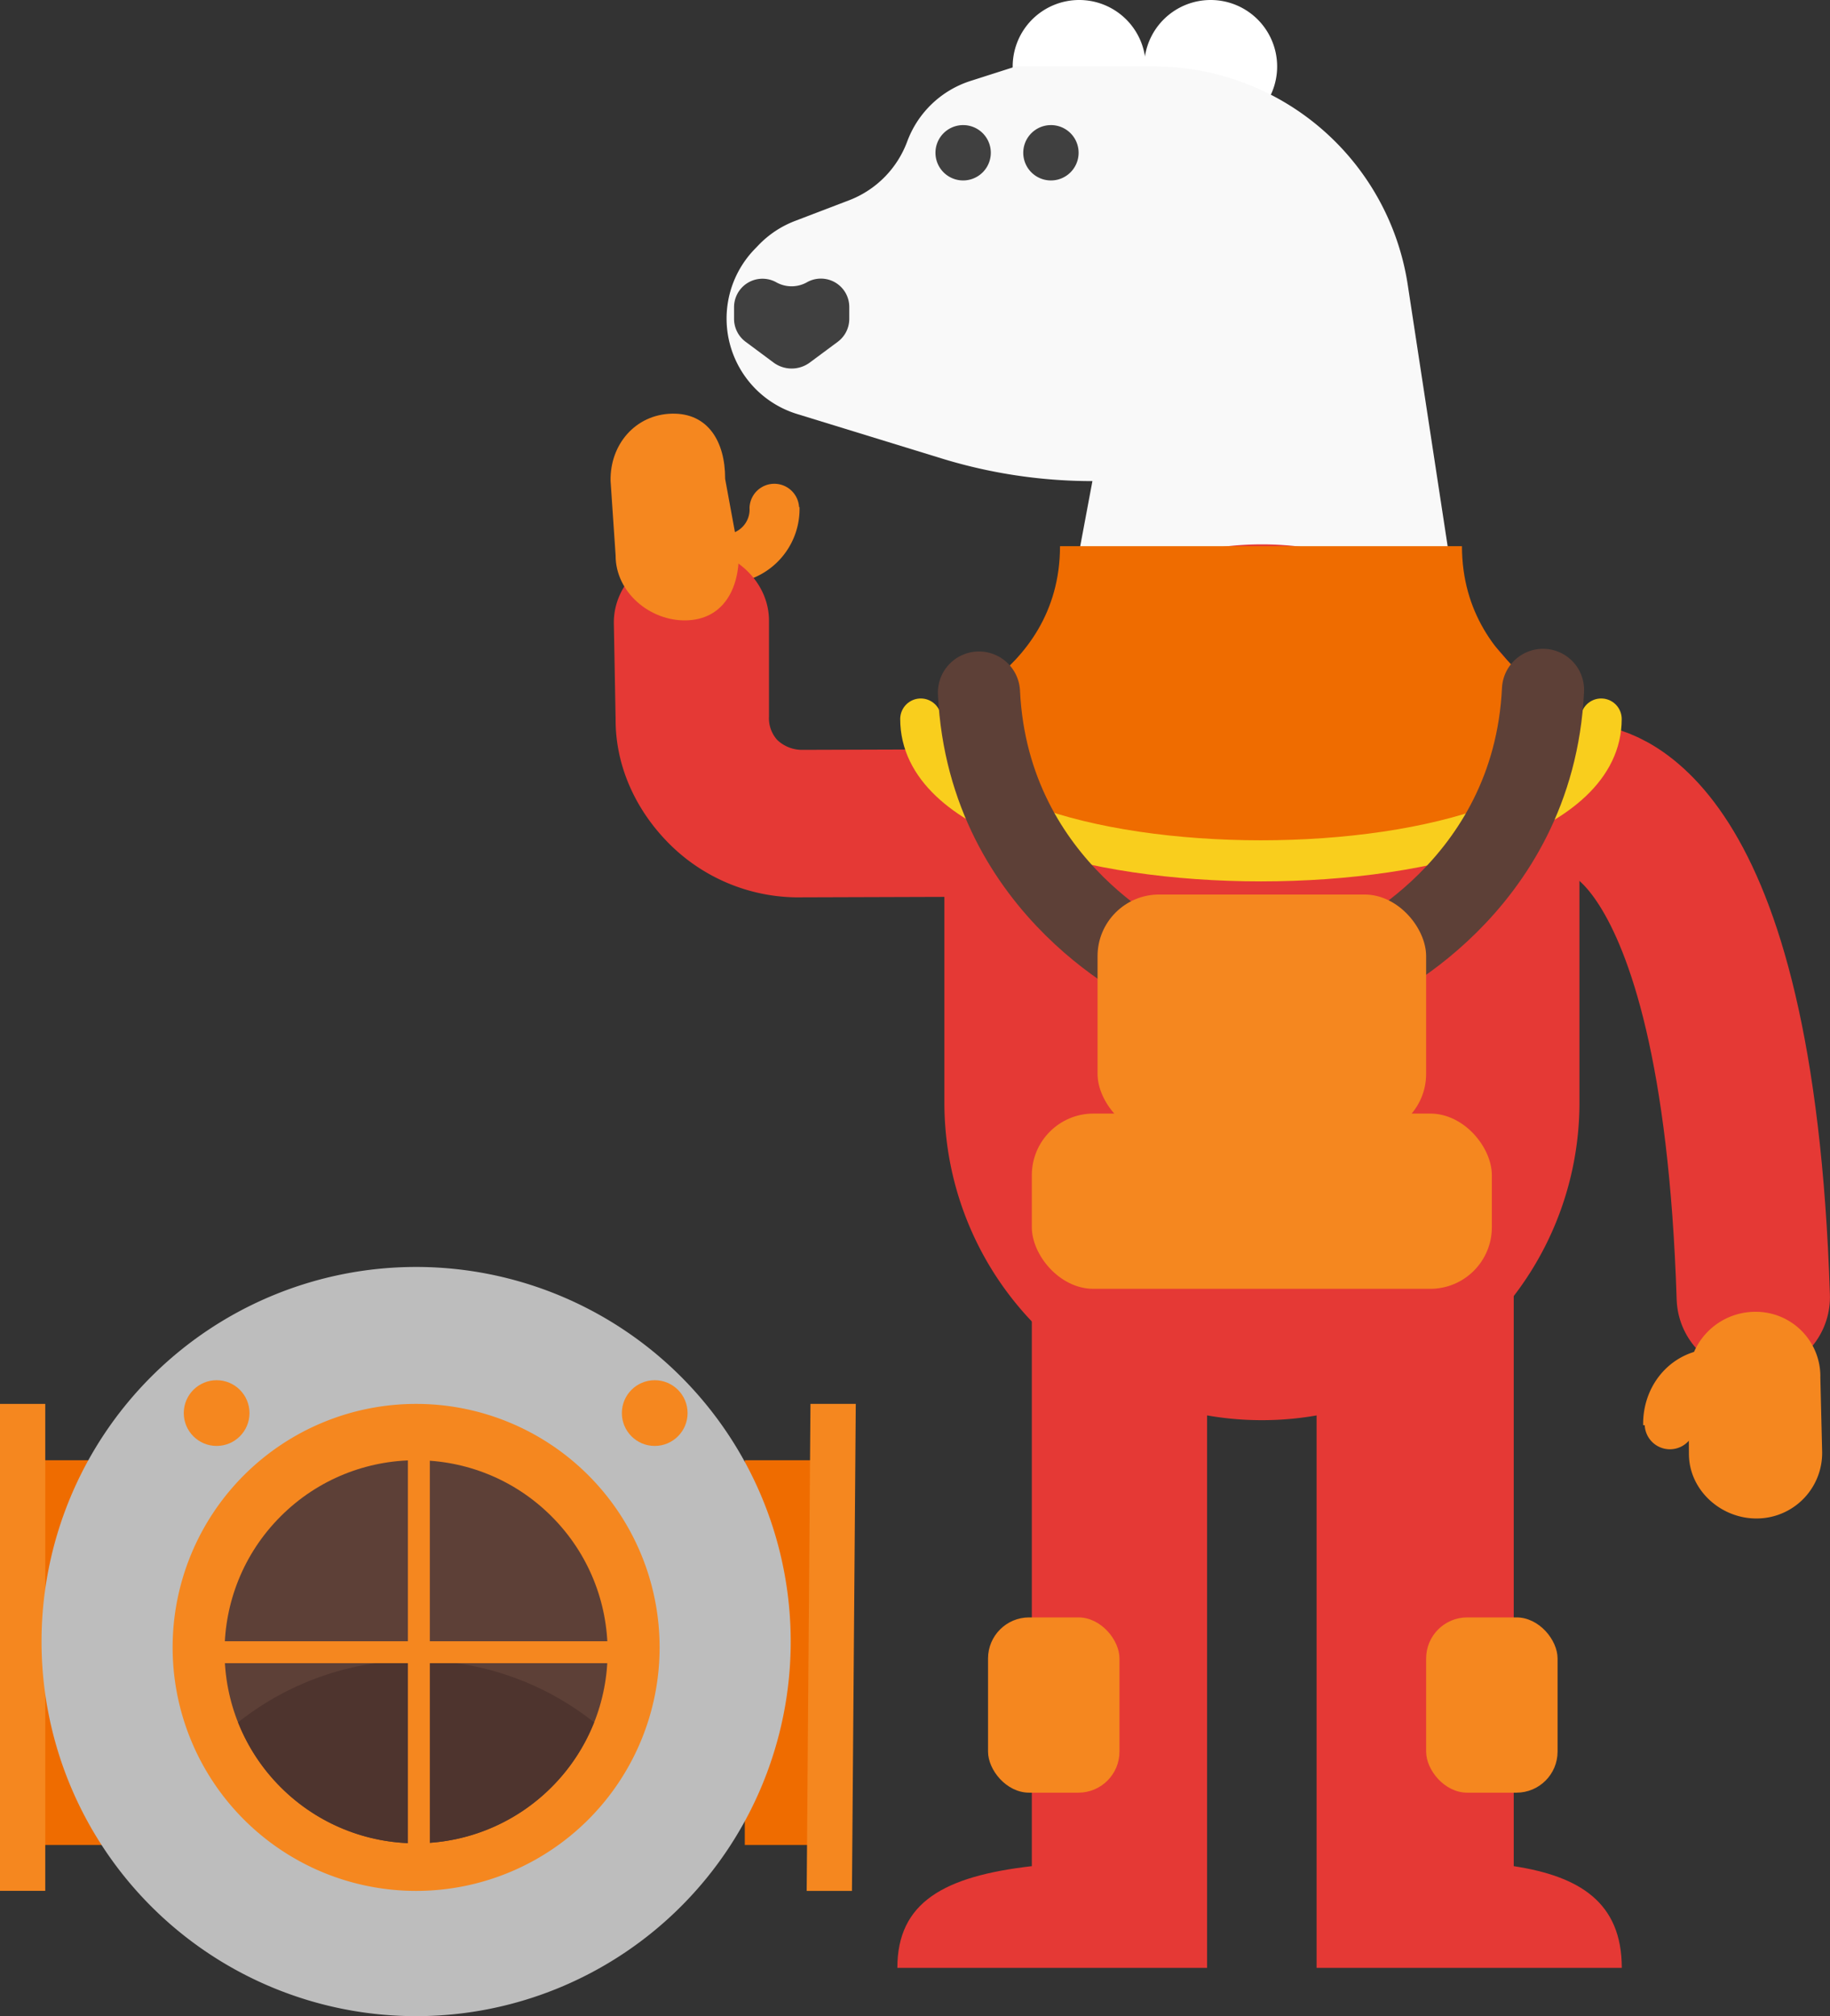 <svg xmlns="http://www.w3.org/2000/svg" xmlns:xlink="http://www.w3.org/1999/xlink" viewBox="0 0 363.08 400"><rect x="0" y="0" width="363.08" height="400" fill="#333333" stroke="none"/><defs><style>.cls-1{fill:#f9f9f9;}.cls-2{fill:#fff;}.cls-3{clip-path:url(#clip-path);}.cls-4{fill:#404040;}.cls-10,.cls-5,.cls-9{fill:none;stroke-linecap:round;}.cls-5{stroke:#e53935;stroke-width:30.42px;}.cls-10,.cls-5{stroke-linejoin:round;}.cls-6{fill:#f5871f;}.cls-7{fill:#e53935;}.cls-8{fill:#ef6c00;}.cls-9{stroke:#f9ce1d;stroke-miterlimit:10;stroke-width:8.15px;}.cls-10{stroke:#5d4037;stroke-width:16.3px;}.cls-11{fill:#bdbdbd;}.cls-12{fill:#5d4037;}.cls-13{fill:#4e342e;}</style><clipPath id="clip-path"><path id="_Clipping_Path_" data-name="&lt;Clipping Path&gt;" class="cls-1" d="M279.3,56.49l11.89,77.88-82.13,2.08,7.68-41h0a101.85,101.85,0,0,1-29.87-4.48l-28.75-8.84a19.82,19.82,0,0,1-8-4.76h0a19.81,19.81,0,0,1-.46-27.87l.82-.85a19.84,19.84,0,0,1,7.22-4.8l10.75-4.11A19.89,19.89,0,0,0,180,28.06h0a19.85,19.85,0,0,1,12.55-12l9-2.88h27.41A51,51,0,0,1,279.3,56.49Z"/></clipPath></defs><title>polar_bear_scuba</title><g id="Layer_2" data-name="Layer 2"><g id="ART"><path class="cls-2" d="M227.32,13.19A13.2,13.2,0,1,1,214.12,0,13.2,13.2,0,0,1,227.32,13.19Z"/><path class="cls-2" d="M253.39,13.19A13.19,13.19,0,1,1,240.2,0,13.19,13.19,0,0,1,253.39,13.19Z"/><path id="_Clipping_Path_2" data-name="&lt;Clipping Path&gt;" class="cls-1" d="M279.3,56.49l11.89,77.88-82.13,2.08,7.68-41h0a101.85,101.85,0,0,1-29.87-4.48l-28.75-8.84a19.82,19.82,0,0,1-8-4.76h0a19.81,19.81,0,0,1-.46-27.87l.82-.85a19.84,19.84,0,0,1,7.22-4.8l10.75-4.11A19.89,19.89,0,0,0,180,28.06h0a19.85,19.85,0,0,1,12.55-12l9-2.88h27.41A51,51,0,0,1,279.3,56.49Z"/><g class="cls-3"><path class="cls-4" d="M160,56.06a6.23,6.23,0,0,1-5.89,0,5.64,5.64,0,0,0-8.47,4.88v2.33a5.67,5.67,0,0,0,2.28,4.53l5.65,4.2a6.05,6.05,0,0,0,7,0l5.66-4.2a5.66,5.66,0,0,0,2.27-4.53V60.94A5.63,5.63,0,0,0,160,56.06Z"/></g><path class="cls-4" d="M196.58,30.31a5.49,5.49,0,1,1-5.48-5.49A5.48,5.48,0,0,1,196.58,30.31Z"/><path class="cls-4" d="M214,30.31a5.49,5.49,0,1,1-5.49-5.49A5.48,5.48,0,0,1,214,30.31Z"/><path class="cls-5" d="M347.86,257.35c-3.13-97.69-33-98.39-33-98.39"/><path class="cls-6" d="M139.53,111a4.52,4.52,0,0,0,4.58,4.77,14.79,14.79,0,0,0,14.52-15.16s-.09,0-.09,0a4.92,4.92,0,0,0-9.83.17A4.91,4.91,0,0,1,144,106c-2.7,0-4.42,2.27-4.42,5Z"/><path class="cls-7" d="M209.49,177.87l-50.25.16A36.27,36.27,0,0,1,133.39,168c-6.94-6.66-11.25-15.6-11.25-25.18v-.17l-.35-18.93c-.14-8.09,7.22-14.75,15.31-14.89s15.47,6.26,15.47,14.32v19a6.43,6.43,0,0,0,1.66,4.68,7.17,7.17,0,0,0,5.07,1.94l50-.16Z"/><path class="cls-6" d="M122.14,110.24c0,7.23,6.77,13,14,12.84s10.56-6.1,10.44-13.35L143.87,95V94.9c0-7.22-3.35-13-10.57-12.83S121,88.17,121.14,95.41l1,14.78Z"/><path class="cls-6" d="M343.79,272.37c0-2.69-1-4.82-3.7-4.78-8.25.15-14.22,7-14.08,15.16a3,3,0,0,0,.31,0,5,5,0,0,0,5.12,4.78,5,5,0,0,0,4.88-5c0-2.84,1-5.2,3.91-5.25,2.7-.05,3.56-2.27,3.56-5Z"/><path class="cls-6" d="M361.17,273.09a12.81,12.81,0,0,0-13.11-12.83A13.26,13.26,0,0,0,335,273.6l.09,14.78v.06c0,7.21,6.4,12.95,13.62,12.82a13,13,0,0,0,12.81-13.33l-.36-14.78Z"/><path class="cls-7" d="M313.37,218.76a63,63,0,0,1-63,63h0a63,63,0,0,1-63-63V171a63,63,0,0,1,63-63h0a63,63,0,0,1,63,63Z"/><path class="cls-8" d="M210.31,108.36c0,26.33-27.63,34.29-27.63,34.29,0,37.52,135,37.52,135,0,0,0-27.62-8-27.62-34.29Z"/><path class="cls-9" d="M182.68,142.65c0,37.52,135,37.52,135,0"/><path class="cls-7" d="M239.49,220.93H204.72V370.24c-17.39,2-26.68,7.14-26.68,20.18h61.45Z"/><rect class="cls-6" x="196.03" y="320.89" width="26.08" height="34.77" rx="8.15" ry="8.15"/><path class="cls-7" d="M261.22,220.93h39.11V370.24c13,2,21.44,7.14,21.44,20.18H261.22Z"/><rect class="cls-6" x="282.95" y="320.89" width="26.08" height="34.77" rx="8.15" ry="8.15"/><path class="cls-10" d="M269.65,191.87s34.59-15.31,36.49-55"/><path class="cls-10" d="M194.23,137.4c1.9,39.7,36.49,55,36.49,55"/><rect class="cls-6" x="217.76" y="177.47" width="65.19" height="47.81" rx="12.22" ry="12.22"/><rect class="cls-6" x="204.72" y="220.93" width="91.27" height="34.77" rx="12.22" ry="12.22"/><rect class="cls-8" x="4.49" y="289.71" width="17.53" height="76.33"/><rect class="cls-6" y="278.53" width="8.98" height="96.61"/><rect class="cls-8" x="147.76" y="289.71" width="17.53" height="76.33" transform="translate(313.06 655.75) rotate(180)"/><polygon class="cls-6" points="160.05 375.15 169.03 375.15 169.79 278.53 160.8 278.53 160.05 375.15"/><path class="cls-11" d="M156.88,325.68a74.32,74.32,0,1,1-74.32-74.32A74.32,74.32,0,0,1,156.88,325.68Z"/><path class="cls-6" d="M130.87,326.84a48.31,48.31,0,1,1-48.31-48.31A48.31,48.31,0,0,1,130.87,326.84Z"/><circle class="cls-12" cx="82.56" cy="327.71" r="38" transform="translate(-207.55 154.36) rotate(-45)"/><path class="cls-13" d="M82.56,365.71a38,38,0,0,0,35.31-24,56.81,56.81,0,0,0-70.63,0A38,38,0,0,0,82.56,365.71Z"/><circle class="cls-6" cx="42.98" cy="280.35" r="6.52"/><circle class="cls-6" cx="129.9" cy="280.35" r="6.52"/><rect class="cls-6" x="80.93" y="288.61" width="4.35" height="82.57"/><rect class="cls-6" x="80.72" y="286.5" width="4.35" height="82.57" transform="translate(410.68 244.9) rotate(90)"/></g></g></svg>